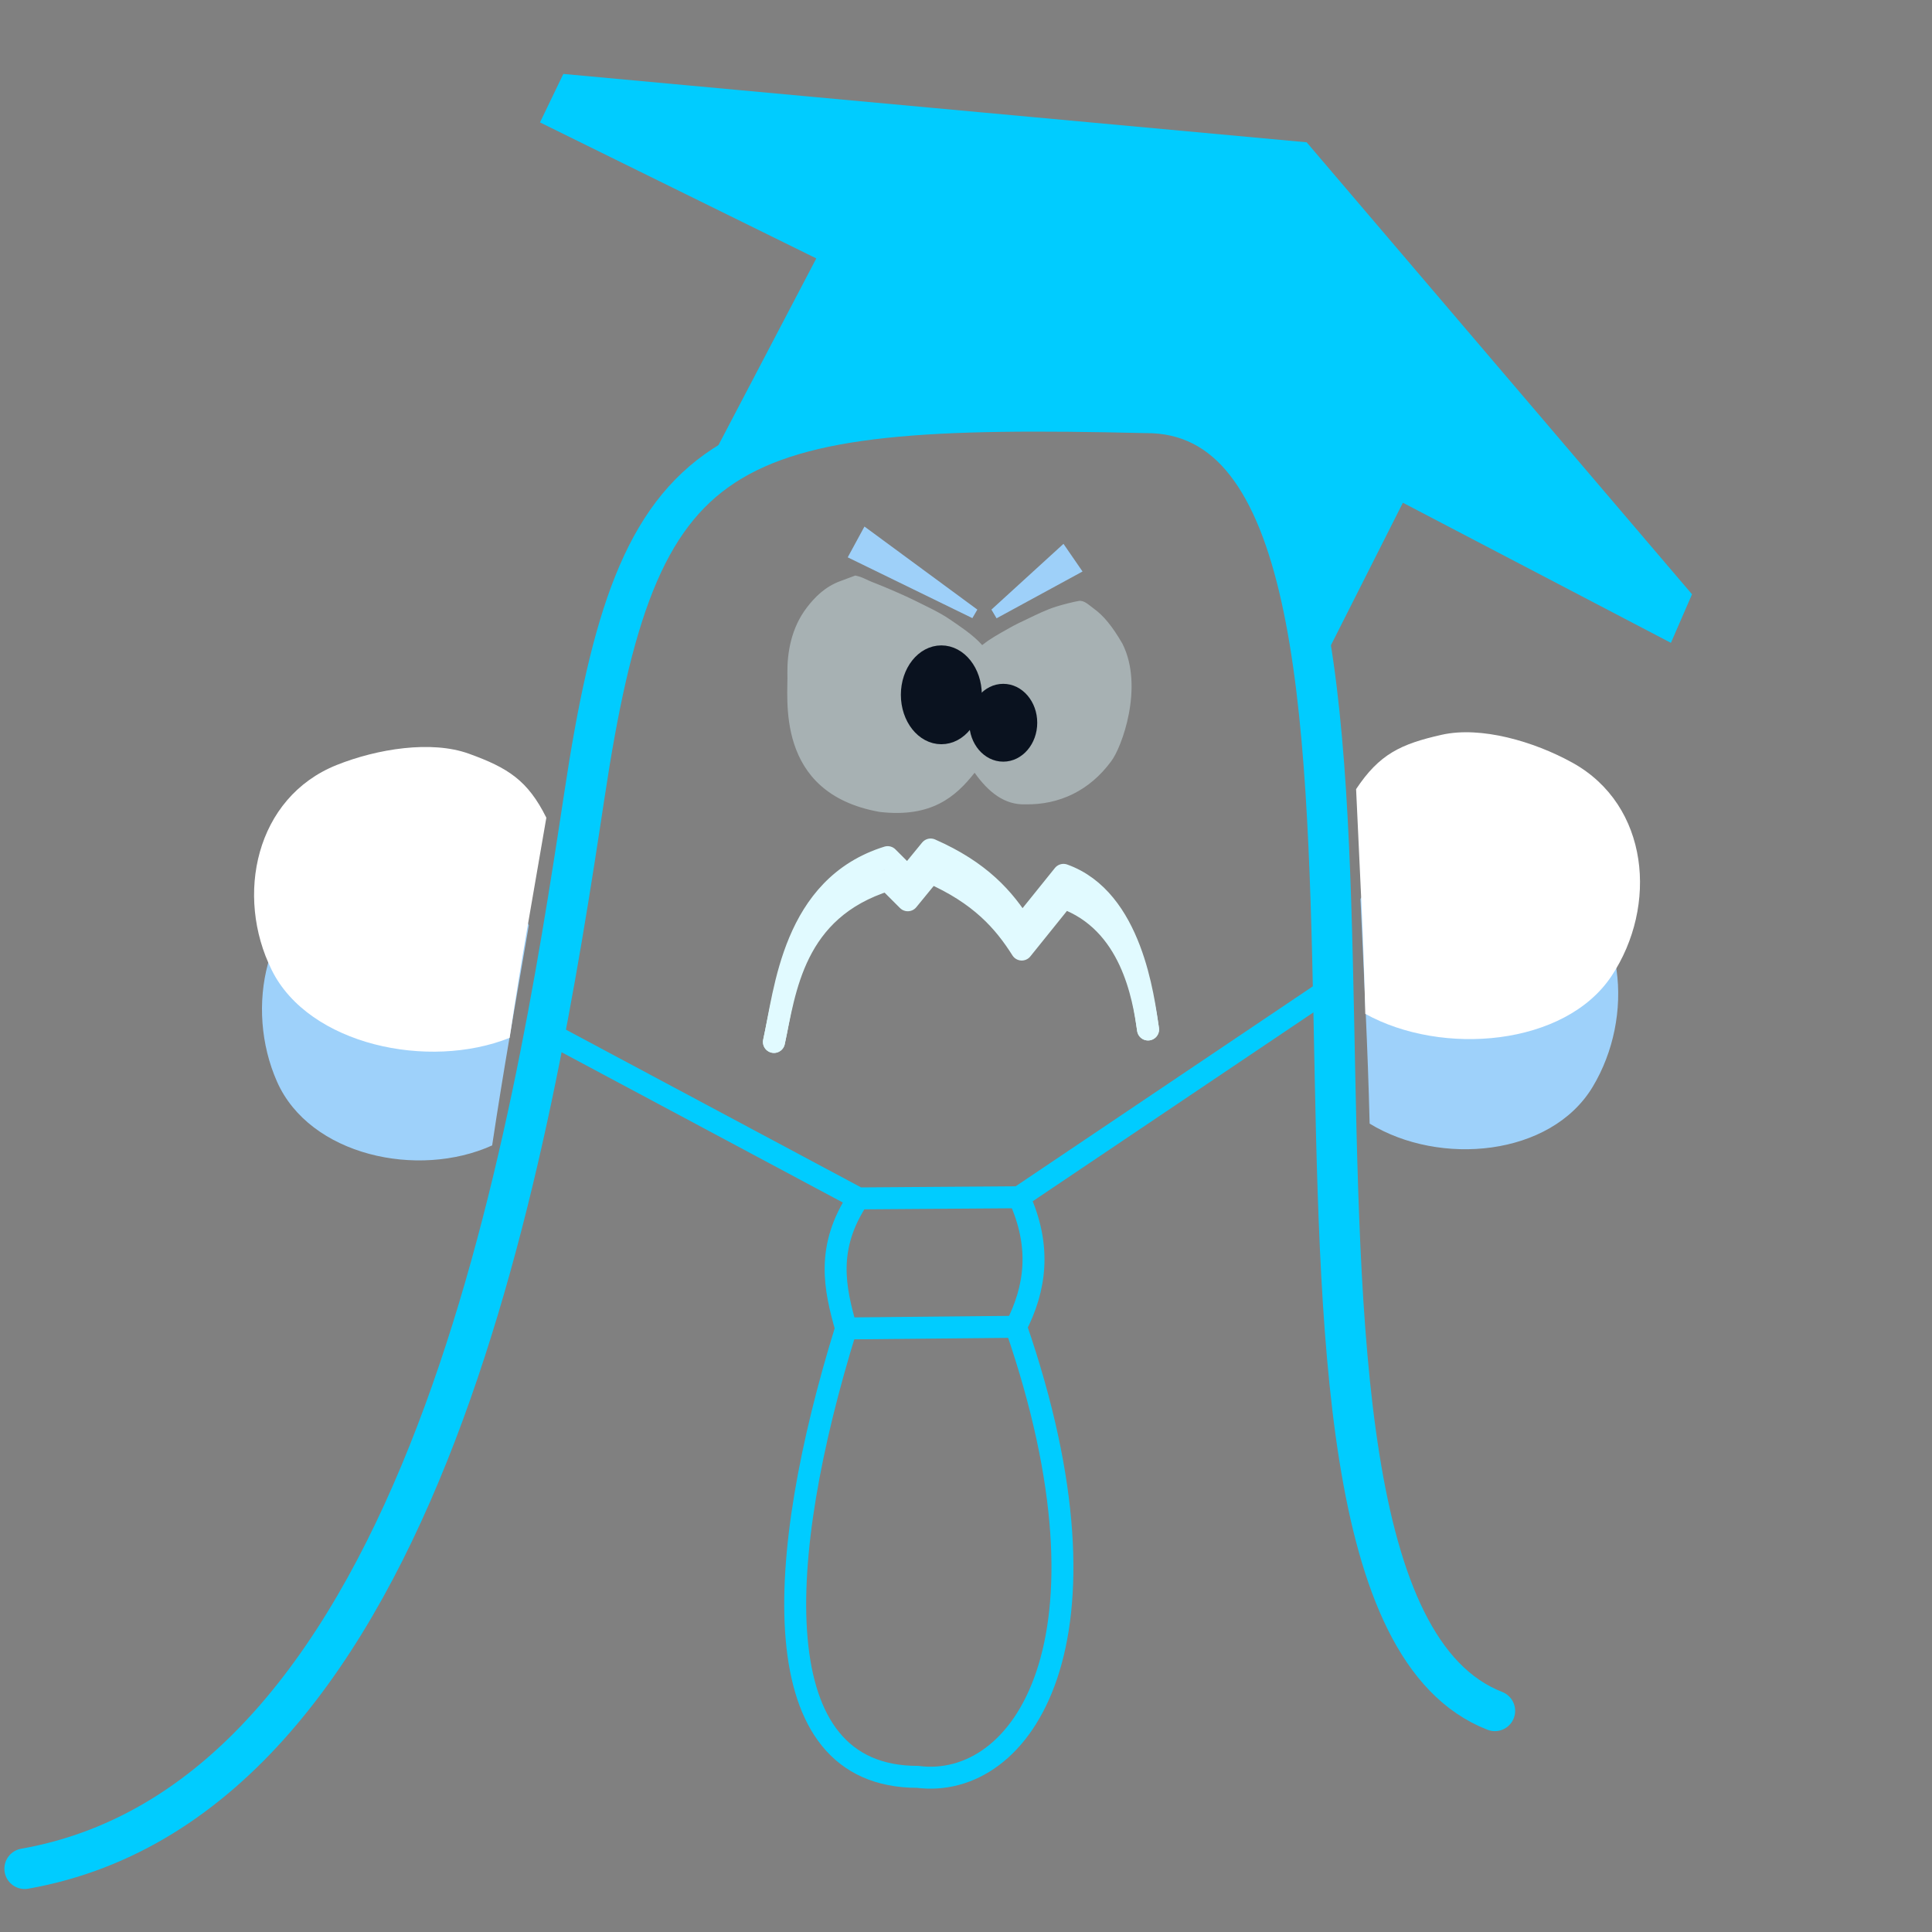 <?xml version="1.0" encoding="UTF-8" standalone="no"?>
<!-- Created with Inkscape (http://www.inkscape.org/) -->

<svg
   width="88.161"
   height="88.161"
   viewBox="0 0 23.326 23.326"
   version="1.1"
   id="svg29015"
   inkscape:version="1.1.1 (3bf5ae0d25, 2021-09-20)"
   sodipodi:docname="website-angrybee-tutorials.svg"
   inkscape:export-filename="/home/vissol/eclipse-workspace/angrybeewebsite/src/main/webapp/pictures/website-angrybee-menu-search.png"
   inkscape:export-xdpi="90"
   inkscape:export-ydpi="90"
   xmlns:inkscape="http://www.inkscape.org/namespaces/inkscape"
   xmlns:sodipodi="http://sodipodi.sourceforge.net/DTD/sodipodi-0.dtd"
   xmlns:xlink="http://www.w3.org/1999/xlink"
   xmlns="http://www.w3.org/2000/svg"
   xmlns:svg="http://www.w3.org/2000/svg">
  <rect x="0" y="0" width="23.326" height="23.326" fill="#808080" stroke="none"/>
  <sodipodi:namedview
     id="namedview29017"
     pagecolor="#080e17"
     bordercolor="#666666"
     borderopacity="1.0"
     inkscape:pageshadow="2"
     inkscape:pageopacity="0"
     inkscape:pagecheckerboard="0"
     inkscape:document-units="mm"
     showgrid="false"
     inkscape:zoom="7.3406284"
     inkscape:cx="42.843743"
     inkscape:cy="35.759881"
     inkscape:window-width="1920"
     inkscape:window-height="1056"
     inkscape:window-x="1366"
     inkscape:window-y="0"
     inkscape:window-maximized="1"
     inkscape:current-layer="layer1"
     units="px" />
  <defs
     id="defs29012">
    <linearGradient
       inkscape:collect="always"
       xlink:href="#linearGradient908"
       id="linearGradient910"
       x1="130.957"
       y1="90.141"
       x2="315.411"
       y2="90.655"
       gradientUnits="userSpaceOnUse"
       gradientTransform="matrix(0.246,0,0,0.246,-11.907,-4.21)" />
    <linearGradient
       inkscape:collect="always"
       id="linearGradient908">
      <stop
         style="stop-color:#00ccff;stop-opacity:1;"
         offset="0"
         id="stop904" />
      <stop
         style="stop-color:#00ff00;stop-opacity:1"
         offset="1"
         id="stop906" />
    </linearGradient>
  </defs>
  <g
     inkscape:label="Calque 1"
     inkscape:groupmode="layer"
     id="layer1">
    <path
       style="font-variation-settings:normal;fill:none;fill-opacity:1;stroke:url(#linearGradient910);stroke-width:0.49;stroke-linecap:round;stroke-linejoin:miter;stroke-miterlimit:4;stroke-dasharray:none;stroke-dashoffset:0;stroke-opacity:1;stop-color:#000000"
       d="M 0.298,22.562 C 5.16,21.704 6.432,13.72 7.053,9.62 7.707,5.265 8.638,4.861 13.829,4.984 17.961,4.955 14.356,19.216 18.048,20.656"
       id="path1148"
       sodipodi:nodetypes="cccc" />
    <g
       id="g8289"
       transform="matrix(0.049,-0.002,0.002,0.049,-11.261,-0.715)">
      <path
         sodipodi:nodetypes="cssscc"
         inkscape:connector-curvature="0"
         id="path8251"
         d="m 554.474,314.078 c 16.791,11.25 44.253,9.913 55.251,-6.83 10.998,-16.742 10.004,-41.615 -6.787,-52.865 -8.395,-5.625 -20.07,-9.943 -28.872,-8.173 -9.248,1.86 -14.094,4.139 -19.593,12.51 0.077,19.985 0.314,35.913 9.5e-4,55.358 z"
         style="fill:#9ed1fa;fill-opacity:1;stroke:none;stroke-width:2.456;stroke-linejoin:round;stroke-miterlimit:4;stroke-dasharray:none;stroke-opacity:1" />
      <path
         sodipodi:nodetypes="cssscc"
         inkscape:connector-curvature="0"
         id="path8253"
         d="m 554.503,287.035 c 18.524,11.252 48.821,9.915 60.954,-6.831 12.133,-16.746 11.036,-41.624 -7.488,-52.877 -9.262,-5.626 -22.142,-9.945 -31.853,-8.174 -10.202,1.861 -15.548,4.14 -21.615,12.513 0.086,19.989 0.346,35.921 10e-4,55.369 z"
         style="fill:#ffffff;fill-opacity:1;stroke:none;stroke-width:2.58;stroke-linejoin:round;stroke-miterlimit:4;stroke-dasharray:none;stroke-opacity:1" />
    </g>
    <g
       id="g8285"
       transform="matrix(0.048,0.008,-0.008,0.048,-9.811,-4.261)">
      <path
         sodipodi:nodetypes="cssscc"
         inkscape:connector-curvature="0"
         id="path8255"
         d="m 380.432,313.473 c -16.791,11.25 -44.253,9.913 -55.251,-6.83 -10.998,-16.742 -10.004,-41.615 6.787,-52.865 8.395,-5.625 20.07,-9.943 28.873,-8.173 9.248,1.86 14.094,4.139 19.593,12.51 -0.078,19.985 -0.314,35.913 -9.8e-4,55.358 z"
         style="fill:#9ed1fa;fill-opacity:1;stroke:none;stroke-width:2.456;stroke-linejoin:round;stroke-miterlimit:4;stroke-dasharray:none;stroke-opacity:1" />
      <path
         sodipodi:nodetypes="cssscc"
         inkscape:connector-curvature="0"
         id="path8257"
         d="m 380.326,286.43 c -18.524,11.252 -48.821,9.915 -60.954,-6.831 -12.133,-16.746 -11.036,-41.624 7.488,-52.877 9.262,-5.626 22.142,-9.945 31.853,-8.174 10.202,1.861 15.548,4.14 21.615,12.513 -0.086,19.989 -0.346,35.921 -10e-4,55.369 z"
         style="fill:#ffffff;stroke:none;stroke-width:2.58;stroke-linejoin:round;stroke-miterlimit:4;stroke-dasharray:none;stroke-opacity:1" />
    </g>
    <path
       style="fill:none;stroke:#e1faff;stroke-width:0.266;stroke-linecap:round;stroke-linejoin:round;stroke-miterlimit:4;stroke-dasharray:none;stroke-opacity:1"
       d="m 13.861,12.429 c -0.056,-0.386 -0.2,-1.298 -1.021,-1.591 l -0.504,0.626 C 12.121,11.124 11.836,10.797 11.235,10.533 l -0.275,0.336 -0.244,-0.244 c -1.142,0.355 -1.237,1.338 -1.372,1.955"
       id="path8259"
       inkscape:connector-curvature="0"
       sodipodi:nodetypes="ccccccc" />
    <g
       id="g8267"
       transform="matrix(0.13,0,0,0.13,-13.357,6.996)">
      <path
         sodipodi:nodetypes="cccsscssscssscssscccc"
         inkscape:connector-curvature="0"
         id="path8261"
         d="m 193.262,17.952 c -1.745,2.213 -3.995,4.197 -8.819,3.639 -9.85,-1.751 -8.462,-10.737 -8.57,-12.913 -0.019,-1.843 0.339,-4.151 1.801,-6.062 0.731,-0.956 1.685,-1.94 3.112,-2.461 0.632,-0.231 0,0 1.394,-0.52 0.799,0.179 0.826,0.324 1.813,0.7 0.987,0.376 2.917,1.222 3.693,1.613 0.91,0.459 2.334,1.102 3.311,1.786 0.729,0.51 2.089,1.365 2.968,2.362 0.526,-0.407 0.711,-0.525 1.188,-0.818 0.374,-0.229 0.721,-0.417 1.323,-0.76 0.542,-0.309 1.071,-0.56 1.774,-0.892 0.739,-0.348 1.583,-0.789 2.628,-1.116 0.551,-0.174 1.648,-0.452 2.061,-0.515 0.51,-0.077 0.945,0.394 1.389,0.711 0.444,0.318 0.876,0.727 1.314,1.261 0.438,0.534 0.883,1.193 1.354,2.011 2.016,4.017 -0.087,9.674 -1.057,10.918 -2.001,2.715 -4.803,4.049 -7.983,3.991 -1.912,0.062 -3.408,-1.124 -4.696,-2.935 z"
         style="fill:#e1fbff;fill-opacity:0.4;stroke:none;stroke-width:0.465px;stroke-linecap:butt;stroke-linejoin:miter;stroke-opacity:1" />
      <ellipse
         ry="4"
         rx="3.17"
         cy="10.714"
         cx="190.172"
         id="ellipse8263"
         style="fill:#0a121f;fill-opacity:1;stroke:#0a121f;stroke-width:1.179;stroke-linejoin:round;stroke-miterlimit:4;stroke-dasharray:none;stroke-opacity:1" />
      <ellipse
         ry="3.135"
         rx="2.678"
         cy="13.308"
         cx="195.92"
         id="ellipse8265"
         style="fill:#0a121f;fill-opacity:1;stroke:#0a121f;stroke-width:0.959;stroke-linejoin:round;stroke-miterlimit:4;stroke-dasharray:none;stroke-opacity:1" />
    </g>
    <path
       style="font-variation-settings:normal;vector-effect:none;fill:#9ed1fb;fill-opacity:0.984;stroke:none;stroke-width:0.034px;stroke-linecap:butt;stroke-linejoin:miter;stroke-miterlimit:4;stroke-dasharray:none;stroke-dashoffset:0;stroke-opacity:1;-inkscape-stroke:none;stop-color:#000000"
       d="m 10.235,6.729 1.505,0.734 0.06,-0.103 -1.363,-1.003 z"
       id="path8269"
       sodipodi:nodetypes="ccccc" />
    <path
       style="font-variation-settings:normal;vector-effect:none;fill:#9ed1fb;fill-opacity:0.984;stroke:none;stroke-width:0.034px;stroke-linecap:butt;stroke-linejoin:miter;stroke-miterlimit:4;stroke-dasharray:none;stroke-dashoffset:0;stroke-opacity:1;-inkscape-stroke:none;stop-color:#000000"
       d="m 11.97,7.36 0.87,-0.794 0.23,0.334 -1.038,0.565 z"
       id="path8271"
       sodipodi:nodetypes="ccccc" />
    <path
       style="fill:none;stroke:#e1faff;stroke-width:0.266;stroke-linecap:round;stroke-linejoin:round;stroke-miterlimit:4;stroke-dasharray:none;stroke-opacity:1"
       d="m 13.861,12.429 c -0.056,-0.386 -0.2,-1.573 -1.021,-1.866 l -0.504,0.626 c -0.214,-0.341 -0.5,-0.668 -1.1,-0.932 l -0.275,0.336 -0.244,-0.244 c -1.142,0.355 -1.237,1.614 -1.372,2.23"
       id="path8281"
       inkscape:connector-curvature="0"
       sodipodi:nodetypes="ccccccc" />
    <path
       style="font-variation-settings:normal;opacity:1;vector-effect:none;fill:#00ccff;fill-opacity:1;stroke:#00ccff;stroke-width:0.265px;stroke-linecap:butt;stroke-linejoin:miter;stroke-miterlimit:4;stroke-dasharray:none;stroke-dashoffset:0;stroke-opacity:1;-inkscape-stroke:none;stop-color:#000000;stop-opacity:1"
       d="M 8.81,5.401 10.036,3.061 6.696,1.417 6.881,1.033 15.71,1.845 20.274,7.198 20.109,7.578 16.88,5.89 15.903,7.825 15.292,5.828 14.442,5.015 12.082,4.871 9.904,5.076 Z"
       id="path895" />
    <path
       style="font-variation-settings:normal;opacity:1;vector-effect:none;fill:none;fill-opacity:1;stroke:#00ccff;stroke-width:0.265px;stroke-linecap:butt;stroke-linejoin:miter;stroke-miterlimit:4;stroke-dasharray:none;stroke-dashoffset:0;stroke-opacity:1;-inkscape-stroke:none;stop-color:#000000;stop-opacity:1"
       d="m 6.758,12.542 3.606,1.927 1.939,-0.014 3.692,-2.484"
       id="path1046" />
    <path
       style="font-variation-settings:normal;opacity:1;vector-effect:none;fill:none;fill-opacity:1;stroke:#00ccff;stroke-width:0.265px;stroke-linecap:butt;stroke-linejoin:miter;stroke-miterlimit:4;stroke-dasharray:none;stroke-dashoffset:0;stroke-opacity:1;-inkscape-stroke:none;stop-color:#000000;stop-opacity:1"
       d="m 12.303,14.454 c 0.275,0.602 0.198,1.106 -0.037,1.565 l -2.051,0.02 c -0.137,-0.485 -0.248,-0.975 0.149,-1.572"
       id="path1048"
       sodipodi:nodetypes="cccc" />
    <path
       style="font-variation-settings:normal;opacity:1;vector-effect:none;fill:none;fill-opacity:1;stroke:#00ccff;stroke-width:0.265px;stroke-linecap:butt;stroke-linejoin:miter;stroke-miterlimit:4;stroke-dasharray:none;stroke-dashoffset:0;stroke-opacity:1;-inkscape-stroke:none;stop-color:#000000;stop-opacity:1"
       d="m 12.267,16.02 c 1.313,3.81 0.071,5.593 -1.188,5.433 -1.882,8.23e-4 -1.725,-2.636 -0.864,-5.413"
       id="path1050"
       sodipodi:nodetypes="ccc" />
  </g>
</svg>
